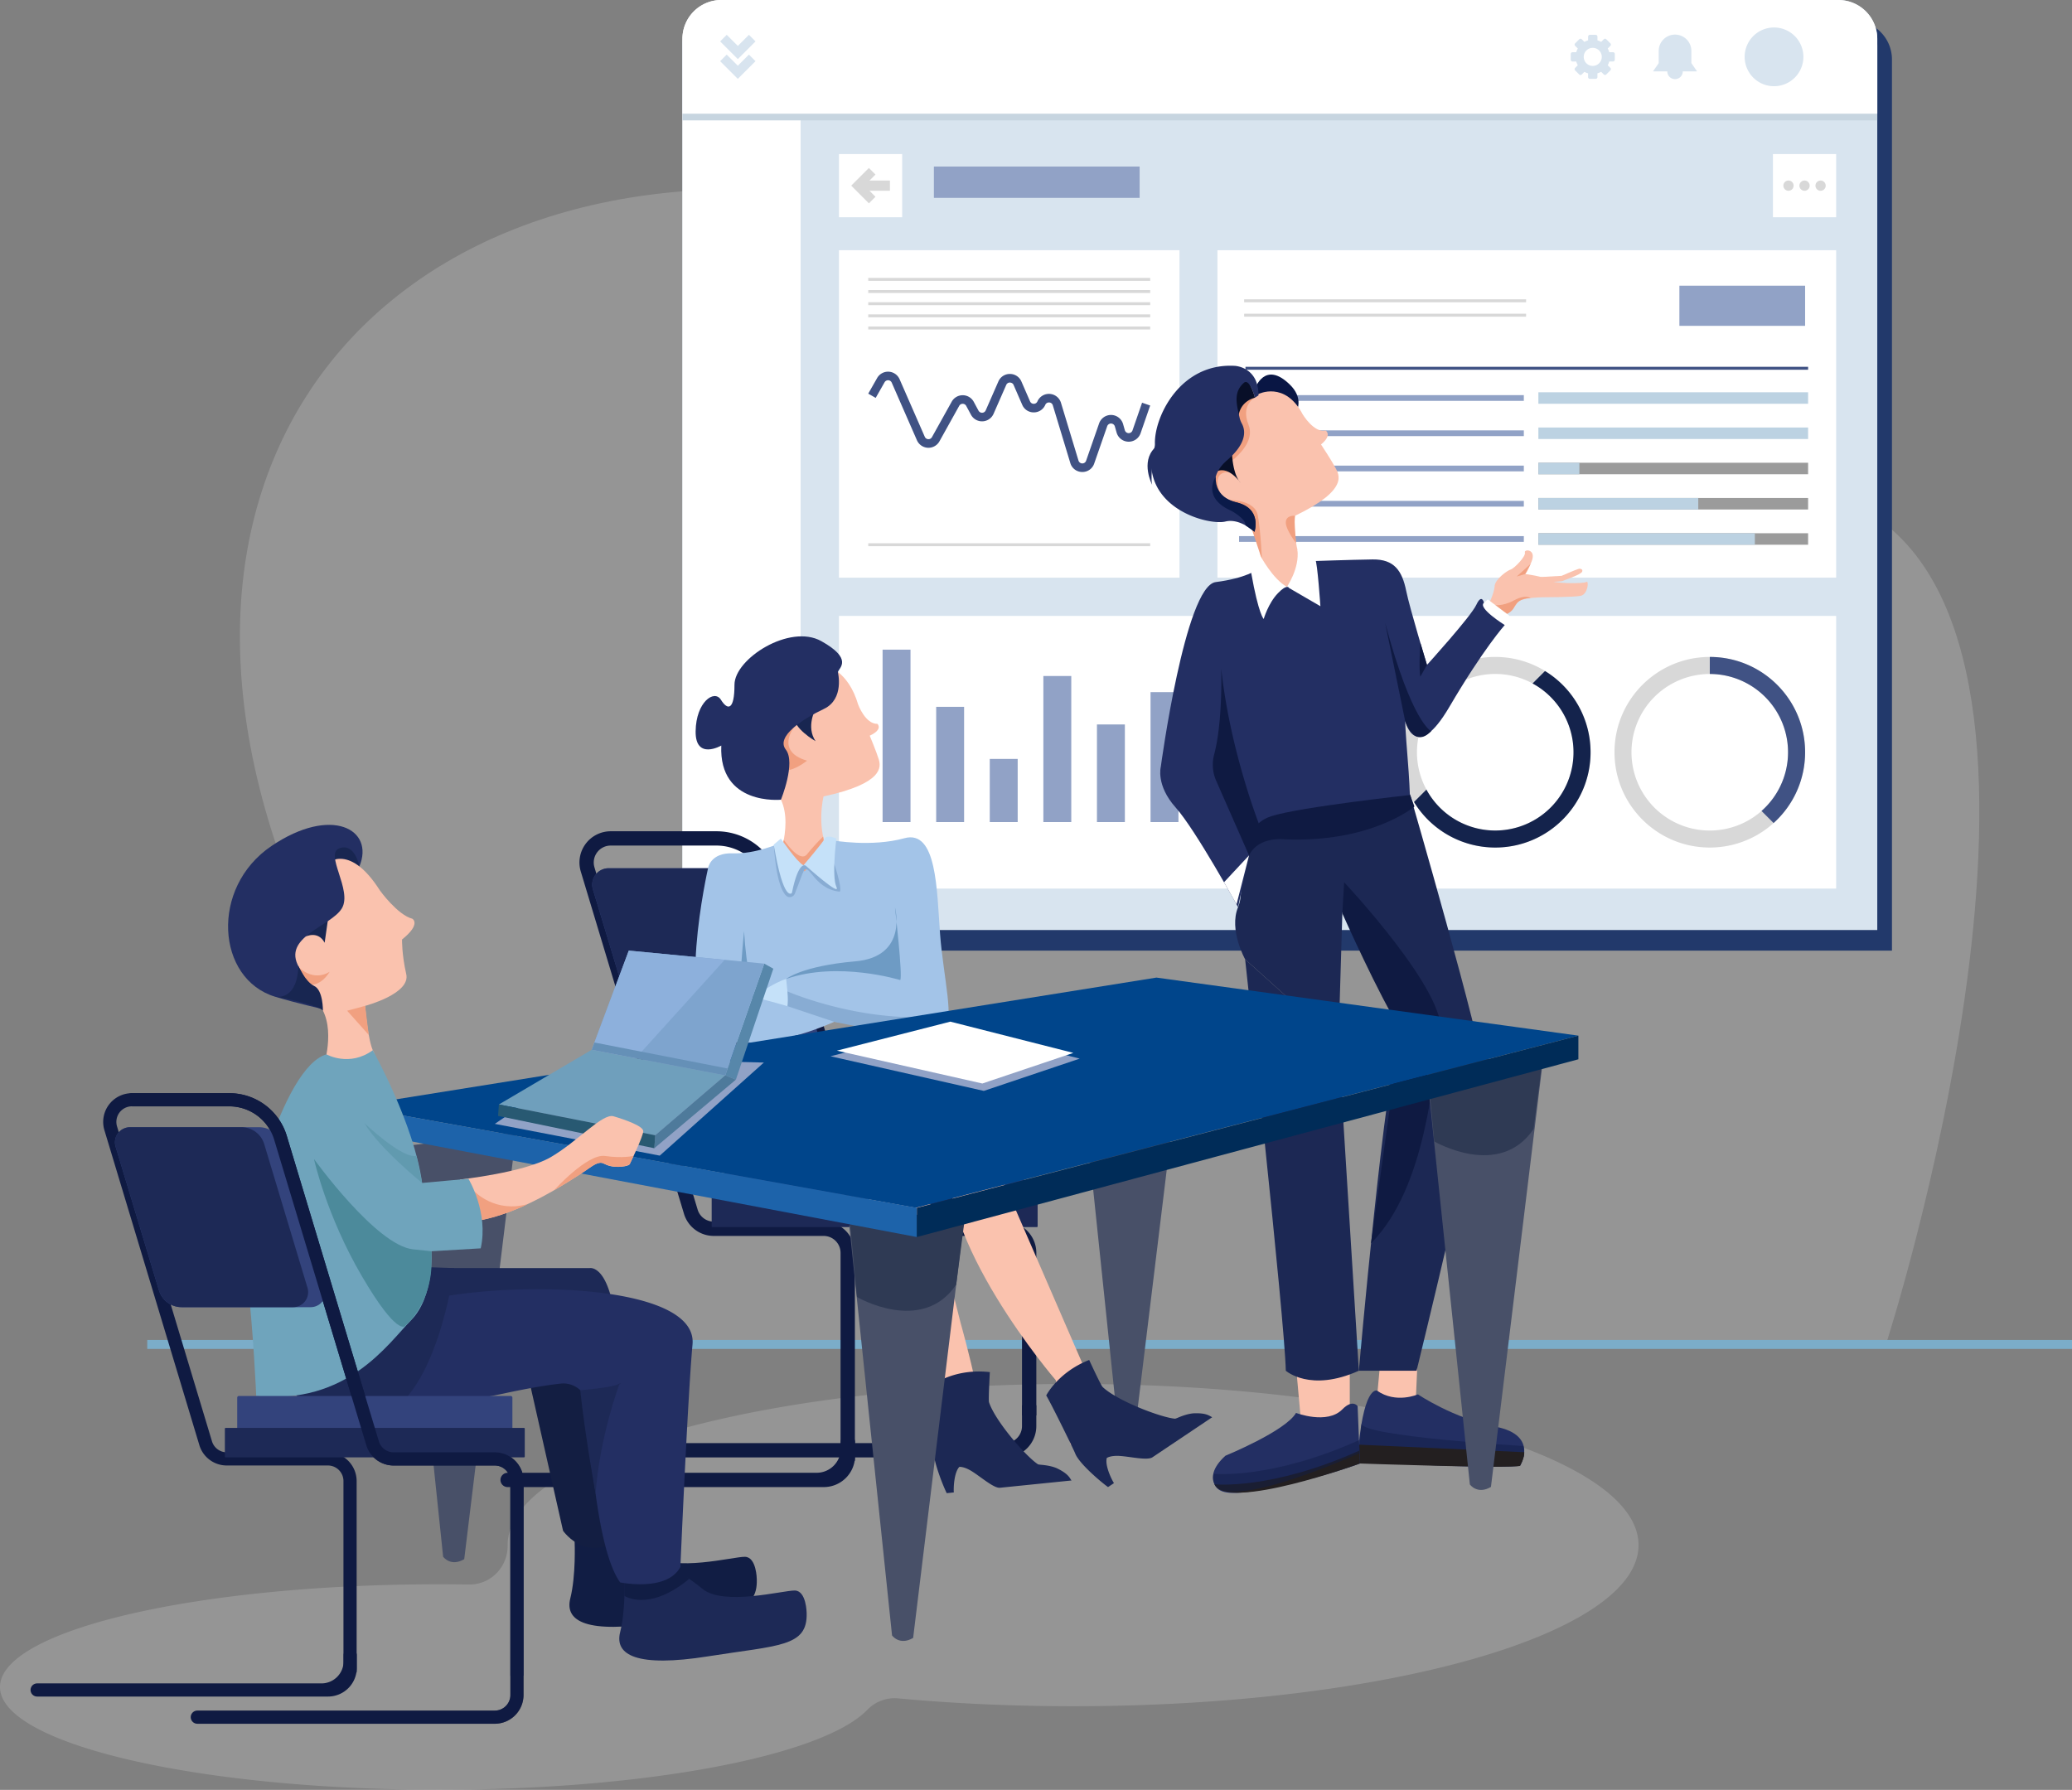<svg width="610" height="527" fill="none" xmlns="http://www.w3.org/2000/svg"><rect width="100%" height="100%" fill="#808080" stroke="none"/><path opacity=".18" d="M315.921 407.486c-91.938 0-166.468 21.242-166.468 47.444v.127c.058 6.364-5.019 11.579-11.384 11.479-2.905-.046-5.836-.07-8.793-.071C57.878 466.465 0 480.011 0 496.717s57.878 30.251 129.276 30.251c61.549 0 113.042-10.065 126.079-23.544a11.164 11.164 0 019.062-3.364c16.218 1.502 33.527 2.315 51.504 2.315 91.936 0 166.465-21.242 166.465-47.445 0-26.202-74.529-47.444-166.465-47.444z" fill="#fff" fill-opacity=".95"/><path d="M397.374 401.424v19.734l-14.07.571-1.944-21.543 16.014 1.238zm9.057-1.238l-1.621 17.635 11.803-1.049.875-19.619-11.057 3.033z" fill="#FAC2AE"/><path opacity=".18" d="M112.595 395.32h442.799s65.031-202.215-5.557-244.594C486.736 112.848 509.841.616 421.064 13.586c-88.776 12.97-94.208 50.935-183.5 43.005-132.746-11.777-214.33 92.531-136.823 236.634 19.581 36.411 21.122 73.329 11.854 102.095z" fill="#fff" fill-opacity=".95"/><path d="M610 394.53H43.347v2.644H610v-2.644z" fill="#7BADC9"/><path d="M556.996 17.495v262.399h-351.76V19.439a13.373 13.373 0 0113.377-13.371h326.944a11.437 11.437 0 0111.439 11.427z" fill="#22396B"/><path d="M552.671 11.437v262.399h-351.76V13.387a13.38 13.38 0 018.257-12.357 13.376 13.376 0 015.119-1.02H541.23a11.436 11.436 0 0111.441 11.426z" fill="#D8E4EF"/><path d="M235.704.007h-23.363a11.435 11.435 0 00-11.437 11.438v262.391h34.8V.007z" fill="#fff"/><path d="M552.671 13.42v22.032h-351.76V13.42a11.437 11.437 0 0111.438-11.438H541.23a11.439 11.439 0 0111.441 11.438z" fill="#C7D5E0"/><path d="M552.671 11.438v22.031h-351.76V11.437A11.437 11.437 0 01212.349 0H541.23a11.439 11.439 0 0111.441 11.438z" fill="#fff"/><path d="M522.276 25.385a8.647 8.647 0 100-17.294 8.647 8.647 0 000 17.294zm-24.332-6.798v-3.6a4.808 4.808 0 00-4.805-4.802h-.009a4.805 4.805 0 00-4.804 4.804v3.6l-1.677 2.428h4.204a2.278 2.278 0 002.28 2.28 2.278 2.278 0 002.28-2.28h4.206l-1.675-2.43zm-23.076-3.217h-1.102a5.029 5.029 0 00-.449-1.087l.778-.777a.526.526 0 000-.746l-1.193-1.202a.527.527 0 00-.745 0l-.778.778a5.015 5.015 0 00-1.087-.458V10.78a.528.528 0 00-.528-.527h-1.696a.528.528 0 00-.527.527v1.101c-.38.11-.745.263-1.088.458l-.778-.778a.525.525 0 00-.745 0l-1.199 1.199a.526.526 0 000 .745l.778.778a5.035 5.035 0 00-.452 1.088h-1.102a.528.528 0 00-.526.527v1.696a.535.535 0 00.153.372.524.524 0 00.373.154h1.102c.107.38.257.745.449 1.089l-.778.778a.516.516 0 00-.154.372.515.515 0 00.154.372l1.199 1.2a.528.528 0 00.745 0l.778-.778c.344.192.709.343 1.087.449v1.089a.528.528 0 00.528.527h1.696a.528.528 0 00.528-.527V21.59a5.031 5.031 0 001.087-.449l.778.778a.527.527 0 00.745 0l1.199-1.2a.517.517 0 00.154-.372.516.516 0 00-.154-.372l-.778-.778c.192-.344.342-.71.449-1.089h1.102a.527.527 0 00.526-.526V15.89a.524.524 0 00-.529-.52zm-5.958 4.034a2.656 2.656 0 01-2.607-3.175 2.658 2.658 0 015.265.514 2.659 2.659 0 01-2.658 2.654v.007zm-251.692-.056l-3.271-3.271-1.939 1.938 5.21 5.208 5.208-5.208-1.939-1.939-3.269 3.272z" fill="#D8E4EF"/><path d="M222.426 12.19l-1.939-1.936-3.269 3.27-3.271-3.27-1.939 1.937 5.21 5.208 5.208-5.208z" fill="#D8E4EF"/><path d="M540.564 45.358h-18.607v18.607h18.607V45.358z" fill="#fff"/><path d="M528.045 54.66a1.508 1.508 0 11-3.016.002 1.508 1.508 0 013.016-.002zm4.724 0a1.506 1.506 0 01-2.574 1.07 1.507 1.507 0 01.228-2.322 1.509 1.509 0 012.346 1.252zm4.723 0a1.506 1.506 0 01-2.574 1.07 1.507 1.507 0 01.228-2.322 1.509 1.509 0 012.346 1.252z" fill="#D8D8D8"/><path d="M265.599 45.358h-18.607v18.607h18.607V45.358z" fill="#fff"/><path d="M261.992 53.154h-6.012l1.763-1.763-1.938-1.938-3.701 3.701h-.017v.017l-1.49 1.49 1.49 1.49v.018h.017l3.701 3.7 1.938-1.937-1.763-1.763h6.012v-3.015z" fill="#D8D8D8"/><path d="M335.094 49.453h-59.737v8.386h59.737v-8.386z" fill="#91A2C6"/><path d="M335.511 58.255h-60.569v-9.218h60.569v9.218zm-59.738-.83h58.906v-7.556h-58.906v7.555z" fill="#91A2C6"/><path d="M347.243 73.674H246.992v96.408h100.251V73.674zm44.097 107.659H246.992v80.298H391.34v-80.298zm149.225 0H403.01v80.298h137.555v-80.298z" fill="#fff"/><path d="M503.369 193.427c-15.494 0-28.06 12.562-28.06 28.06 0 15.497 12.564 28.06 28.06 28.06a28.06 28.06 0 0028.06-28.06c-.003-15.491-12.566-28.06-28.06-28.06zm15.225 45.356a23.044 23.044 0 01-37.537-11.471 23.044 23.044 0 0111.917-26.393 23.046 23.046 0 0133.428 20.572 22.967 22.967 0 01-7.808 17.292z" fill="#D8D8D8"/><path d="M531.426 221.483a27.992 27.992 0 01-2.417 11.413 27.989 27.989 0 01-6.861 9.434l-3.553-3.555a23.04 23.04 0 006.322-25.427 23.048 23.048 0 00-21.548-14.907v-5.014c15.494 0 28.057 12.569 28.057 28.056z" fill="#405284"/><path d="M454.863 197.559a27.91 27.91 0 00-14.657-4.132c-15.494 0-28.06 12.563-28.06 28.06a28.06 28.06 0 0028.06 28.06c15.494 0 28.06-12.563 28.06-28.06a28.027 28.027 0 00-13.403-23.928zm-14.657 46.97a23.04 23.04 0 01-21.294-14.225 23.037 23.037 0 014.996-25.116 23.044 23.044 0 0139.341 16.299 23.039 23.039 0 01-23.043 23.039v.003z" fill="#D8D8D8"/><path d="M468.265 221.484c0 15.494-12.564 28.06-28.06 28.06a28.02 28.02 0 01-23.924-13.402l3.66-3.66a23.037 23.037 0 0016.946 11.814 23.045 23.045 0 0014.303-43.061l3.66-3.66a28.032 28.032 0 0113.415 23.909z" fill="#14234C"/><path d="M268.055 242.046h-8.22v-50.77h8.22v50.77zm15.776-33.934h-8.218v33.934h8.218v-33.934zm15.778 15.348h-8.22v18.586h8.22V223.46zm15.776-24.426h-8.218v43.012h8.218v-43.012zm15.778 14.266h-8.22v28.746h8.22V213.3zm15.774-9.511h-8.218v38.257h8.218v-38.257zm15.778-12.513h-8.22v50.77h8.22v-50.77zm15.776 5.812h-8.221v44.958h8.218l.003-44.958z" fill="#91A2C6"/><path d="M540.565 73.674h-182.15v96.408h182.15V73.674z" fill="#fff"/><path d="M512.852 92.859l.035.797c.484-.61 1.117-.915 1.898-.915 1.34 0 2.016.756 2.028 2.268v4.19h-1.084v-4.196c-.004-.457-.11-.795-.317-1.013-.203-.22-.521-.329-.955-.329-.351 0-.66.094-.926.282a1.92 1.92 0 00-.621.738v4.517h-1.084v-6.34h1.026zm-.492 20.339v-5.501h-1.002v-.838h1.002v-.651c0-.679.181-1.205.545-1.576.363-.371.876-.557 1.541-.557.25 0 .498.034.744.1l-.059.879a3.122 3.122 0 00-.586-.053c-.351 0-.623.104-.814.311-.192.203-.287.496-.287.879v.668h1.353v.838h-1.353v5.501h-1.084zm-.821 10.772c0-.621.121-1.18.364-1.676a2.756 2.756 0 011.019-1.148c.438-.27.936-.405 1.494-.405.864 0 1.561.299 2.092.897.535.598.803 1.393.803 2.385v.076c0 .617-.119 1.172-.358 1.664a2.675 2.675 0 01-1.013 1.143c-.438.273-.942.41-1.512.41-.859 0-1.557-.299-2.092-.897-.531-.597-.797-1.388-.797-2.373v-.076zm1.09.129c0 .703.162 1.267.486 1.693.329.426.766.639 1.313.639.551 0 .988-.215 1.312-.645.325-.433.487-1.039.487-1.816 0-.695-.166-1.258-.498-1.688a1.566 1.566 0 00-1.313-.65c-.535 0-.967.213-1.295.639-.328.426-.492 1.035-.492 1.828z" fill="#fff"/><path d="M531.426 84.118h-37.01v11.82h37.01v-11.82z" fill="#91A2C6"/><path d="M532.312 108H366.669v.865h165.643V108z" fill="#405284"/><path d="M532.31 115.5h-79.408v3.384h79.408V115.5zm0 10.375h-79.408v3.384h79.408v-3.384z" fill="#BCD2E2"/><path d="M532.31 136.251h-79.408v3.384h79.408v-3.384z" fill="#9B9B9B"/><path d="M464.968 136.251h-12.066v3.384h12.066v-3.384z" fill="#BCD2E2"/><path d="M532.31 146.627h-79.408v3.384h79.408v-3.384z" fill="#9B9B9B"/><path d="M499.968 146.627h-47.066v3.384h47.066v-3.384z" fill="#BCD2E2"/><path d="M532.31 157.002h-79.408v3.384h79.408v-3.384z" fill="#9B9B9B"/><path d="M516.63 157.002h-63.728v3.384h63.728v-3.384z" fill="#BCD2E2"/><path d="M338.622 96.142h-83.011v.865h83.011v-.865zm0 63.812h-83.011v.865h83.011v-.865zm0-67.391h-83.011v.865h83.011v-.865zm0-3.579h-83.011v.864h83.011v-.864zm0-3.58h-83.011v.865h83.011v-.865zm0-3.579h-83.011v.865h83.011v-.865z" fill="#D8D8D8"/><path d="M318.65 138.97h-.078a3.65 3.65 0 01-3.469-2.629l-5.153-17.005a1.153 1.153 0 00-1.067-.836 1.165 1.165 0 00-1.153.705 3.661 3.661 0 01-3.392 2.217 3.656 3.656 0 01-3.391-2.226l-2.546-5.856c-.286-.659-.896-.676-1.082-.711a1.161 1.161 0 00-1.083.708l-3.729 8.503a3.704 3.704 0 01-3.243 2.215 3.695 3.695 0 01-3.41-1.947l-1.396-2.592a1.152 1.152 0 00-1.032-.621h-.008a1.156 1.156 0 00-1.032.61l-5.81 10.436a3.702 3.702 0 01-5.337 1.249 3.707 3.707 0 01-1.293-1.565l-7.417-16.959a1.175 1.175 0 00-1.65-.563 1.176 1.176 0 00-.459.453l-2.616 4.595-2.193-1.248 2.616-4.595a3.699 3.699 0 013.413-1.868 3.705 3.705 0 013.199 2.215l7.416 16.948a1.181 1.181 0 002.115.103l5.811-10.436a3.7 3.7 0 013.262-1.902 3.703 3.703 0 013.236 1.948l1.393 2.592c.106.195.264.357.456.467a1.2 1.2 0 00.633.155 1.165 1.165 0 001.034-.707l3.729-8.504a3.66 3.66 0 013.392-2.217 3.664 3.664 0 013.39 2.228l2.546 5.855a1.168 1.168 0 001.082.71 1.16 1.16 0 001.082-.707 3.7 3.7 0 013.613-2.21 3.701 3.701 0 013.325 2.623l5.153 17.005a1.179 1.179 0 002.246.046l3.826-10.989a3.704 3.704 0 017.059.2l.517 1.81a1.185 1.185 0 001.808.647c.206-.143.362-.348.445-.585l2.821-8.163 2.385.823-2.821 8.164a3.711 3.711 0 01-3.602 2.492 3.698 3.698 0 01-2.169-.776 3.698 3.698 0 01-1.291-1.908l-.517-1.811a1.185 1.185 0 00-1.808-.648 1.19 1.19 0 00-.445.584l-3.826 10.99a3.646 3.646 0 01-3.485 2.488z" fill="#405284"/><path d="M449.288 88.131h-83.01v.865h83.01v-.865zm0 4.241h-83.01v.865h83.01v-.865z" fill="#D8D8D8"/><path d="M448.204 116.76h-83.011v.865h83.011v-.865z" fill="#91A2C6"/><path d="M448.618 118.039H364.78v-1.695h83.841l-.003 1.695zm-83.009-.831h82.178v-.032h-82.178v.032zm82.595 9.928h-83.011v.865h83.011v-.865z" fill="#91A2C6"/><path d="M448.618 128.416H364.78v-1.696h83.841l-.003 1.696zm-83.009-.832h82.178v-.033h-82.178v.033zm82.595 9.927h-83.011v.864h83.011v-.864z" fill="#91A2C6"/><path d="M448.618 138.792H364.78v-1.696h83.841l-.003 1.696zm-83.009-.832h82.178v-.033h-82.178v.033zm82.595 9.927h-83.011v.864h83.011v-.864z" fill="#91A2C6"/><path d="M448.618 149.166H364.78v-1.696h83.841l-.003 1.696zm-83.009-.831h82.178v-.033h-82.178v.033zm82.595 9.928h-83.011v.865h83.011v-.865z" fill="#91A2C6"/><path d="M448.618 159.542H364.78v-1.695h83.841l-.003 1.695zm-83.009-.831h82.178v-.033h-82.178v.033z" fill="#91A2C6"/><path d="M295.888 359.688h-32.33a4.967 4.967 0 01-4.776-3.547l-29.433-97.646a19.198 19.198 0 00-18.495-13.74h-31.057a9.196 9.196 0 00-8.811 11.857l30.369 100.74a9.147 9.147 0 008.811 6.547h32.309a4.992 4.992 0 014.988 4.988v61.239h4.217v-61.239a9.214 9.214 0 00-9.205-9.199h-32.316a4.957 4.957 0 01-4.777-3.547l-30.368-100.745a4.983 4.983 0 01.773-4.415 4.987 4.987 0 014.003-2.016h31.069a15.013 15.013 0 0114.46 10.746l29.432 97.641a9.147 9.147 0 008.812 6.547h32.33a4.995 4.995 0 014.988 4.988v47.863h4.217v-47.863a9.214 9.214 0 00-9.21-9.199z" fill="#0F1A42"/><path d="M305.093 413.765v6.141a9.213 9.213 0 01-9.205 9.203h-95.183v-4.21h95.183a4.999 4.999 0 004.988-4.993v-6.141h4.217z" fill="#0F1A42"/><path d="M249.629 422.504a2.104 2.104 0 012.104 2.105v4.037a9.211 9.211 0 01-9.203 9.204h-93.08a2.104 2.104 0 01-1.489-3.595c.395-.395.93-.617 1.489-.617h90.971a7.094 7.094 0 007.094-7.094v-1.934a2.098 2.098 0 011.3-1.944c.256-.106.529-.16.806-.16l.008-.002z" fill="#0F1A42"/><path d="M236.97 313.227h-41.294a7.564 7.564 0 01-7.248-5.392L174.55 261.85a4.835 4.835 0 01.75-4.257 4.84 4.84 0 013.857-1.951h41.328a7.586 7.586 0 017.246 5.392l13.85 45.987a4.82 4.82 0 01-.745 4.263 4.81 4.81 0 01-3.866 1.943z" fill="#33437C"/><path d="M231.352 313.227h-35.676a7.564 7.564 0 01-7.248-5.392L174.55 261.85a4.835 4.835 0 01.75-4.257 4.84 4.84 0 013.857-1.951h35.676a7.622 7.622 0 017.274 5.392l13.85 45.987a4.813 4.813 0 01-.744 4.26 4.809 4.809 0 01-3.861 1.946z" fill="#1D2956"/><path d="M301.528 357.799h-88.055v-15.638a.514.514 0 01.514-.514h87.027a.51.51 0 01.363.151.51.51 0 01.151.363v15.638z" fill="#33437C"/><path d="M209.75 361.301h95.498a.23.23 0 00.231-.23v-8.97a.23.23 0 00-.231-.23H209.75a.23.23 0 00-.23.23v8.97c0 .127.103.23.23.23z" fill="#1D2956"/><path d="M369.486 114.433s2.835-8.511 10.3-1.139c7.465 7.371-4.142 14.676-4.142 14.676l-6.158-13.537z" fill="#091644"/><path d="M366.566 282.453s-4.85-8.659-2.079-15.355c2.771-6.697-1.963-17.088-1.963-17.088l16.858-16.51 35.674.231s21.593 74.376 21.593 81.996c0 7.62-19.604 87.864-19.604 87.864h-17.001s7.706-88.198 12.324-100.436c0 0-12.321-25.667-17.169-34.557l-1.154 38.562-27.479-24.707z" fill="#1C2854"/><path d="M437.803 178.971s2.121-4.244 2.208-6.321c.087-2.077 3.724-4.677 4.763-4.979 1.038-.302 4.503-3.898 4.157-4.979-.346-1.082 3.463-1.083 1.992 2.592-1.472 3.675-1.907 3.724-1.907 3.724s5.499.693 6.799 1.775c1.299 1.083 10.405 1.139 11.213.563.808-.576.52 3.694-1.732 4.098-2.253.404-10.276.404-10.276.404s-7.625-.057-8.37 1.677c-.746 1.734-4.728 4.215-4.728 4.215l-4.119-2.769z" fill="#FAC2AE"/><path d="M449.017 169.013l-2.511.735 4.109-3.706-1.598 2.971zm-9.401 9.118s2.593.55 6.111-1.355c3.518-1.904 4.88-.663 4.88-.663s-3.422-.224-4.703 2.471c-1.281 2.694-4.552 2.781-4.552 2.781l-1.736-3.234z" fill="#F1A080"/><path d="M395.718 259.765l-.53 9.179s10.961 24.641 17.18 34.211l-8.742 62.939c16.58-16.807 18.131-49.91 20.435-61.802 2.305-11.892-28.343-44.527-28.343-44.527z" fill="#0F1A42"/><path d="M366.566 282.453s11.642 105.859 11.979 121.138c0 0 7.199 6.456 21.502 0l-5.999-96.432-27.482-24.706z" fill="#1C2854"/><path d="M436.878 177.446l1.14-.952 6.321 4.763-1.697 2.544-7.654-2.631 1.89-3.724z" fill="#fff"/><path d="M243.179 196.053s6.474 1.22 9.469 11.41c0 0 2.105 5.746 5.664 5.665 0 0 1.781 1.618-2.265 3.48 0 0 1.994 4.773 2.655 6.959.662 2.185 1.472 7.121-16.25 10.925 0 0-2.347 9.386 1.699 16.912s-16.023 6.15-16.104 5.423c-.081-.728 5.746-13.115 1.862-21.364-3.884-8.249-14.971-15.942-14.971-15.942s19.744-30.833 28.241-23.468z" fill="#FAC2AE"/><path d="M240.105 208.757s-2.913 5.185 0 9.469c0 0-6.635-3.723-6.473-7.607.161-3.884 6.473-1.862 6.473-1.862z" fill="#182651"/><path d="M233.772 214.128s-5.643 7.091 3.824 9.843c0 0-7.768 6.313-9.711.324-1.943-5.988 3.762-12.081 5.887-10.167z" fill="#F1A080"/><path d="M370.453 116.031s7.843-4.011 13.08 6.004c0 0 3.355 5.556 6.734 4.712 0 0 2.079 1.313-1.357 4.118 0 0 3.018 4.563 4.159 6.71 1.14 2.147 4.256 6.541-11.805 14.288 0 0-1.251 10.894 4.369 17.895 5.619 7.002-13.89 9.838-14.137 9.095-.247-.742 1.278-14.133-2.17-22.277-3.75-8.858-17.58-14.417-17.58-14.417s8.868-32.011 18.707-26.128z" fill="#FAC2AE"/><path d="M361.901 139.072s-5.147-.864-2.853 5.725c2.293 6.59-6.863-9.522-6.863-9.522l9.716 3.797zm-.374 8.156s7.883-.305 8.775 4.543c.892 4.848 1.207 12.946 1.207 12.946l-3.873-11.639-6.109-5.85z" fill="#F1A080"/><path d="M369.45 117.088s-4.257 2.04-1.881 7.986c2.927 7.32-10.238 14.233-10.238 14.233s5.482-26.727 11.753-22.102" fill="#F1A080"/><path d="M246.659 197.834s2.05 7.983-4.1 10.897c-6.151 2.915-14.242 8.092-11.221 11.976 3.021 3.884-1.429 14.756-1.429 14.756s-18.317 1.86-17.561-15.942c0 0-7.661 4.422-7.553-4.208.108-8.63 5.502-12.409 7.445-9.279 1.943 3.129 3.993 3.236 3.993-4.423 0-7.658 16.268-18.033 25.548-12.848 9.28 5.185 5.421 7.777 4.878 9.071z" fill="#232F63"/><path d="M245.273 247.454s11.33 2.022 20.96-.648 9.548 15.294 10.522 28.162c.975 12.868 4.533 26.3.972 27.755-3.561 1.455-32.13-1.873-32.13-1.873s-21.198 9.96-34.231 4.62c-13.032-5.341-2.914-49.85-2.914-49.85s.648-4.613 7.284-4.369c6.635.244 13.789-2.941 13.789-2.941s5.633 9.738 10.569 5.207c4.937-4.53 5.179-6.063 5.179-6.063z" fill="#A3C4E8"/><path d="M230.756 247.251s4.636 7.038 6.841 4.27a62.757 62.757 0 014.727-5.203l.624 4.108-6.1 6.138-6.344-8.046.252-1.267z" fill="#F1A080"/><path d="M227.846 248.98s.532 12.033 3.66 14.801c.819.725 2.126.34 2.51-.684.441-1.177 1.22-3.234 2.257-5.9 1.769-4.549 2.812 4.481 10.89 5.338 0 0 1.145.294-1.536-8.194l-6.829.854s-1.047-.906-5.243-.334c-4.195.572-5.709-5.881-5.709-5.881z" fill="#88ACD3"/><path d="M263.48 267.198s2.347 20.475 1.539 21.365c0 0-18.289-5.665-33.583-.324 0 0 4.666-3.83 20.364-5.185 15.699-1.356 11.68-15.856 11.68-15.856zm-44.426 6.965s-1.7 16.833-.729 18.128c.972 1.295 3.48 1.294 3.48 1.294s-2.104-8.34-2.751-19.422z" fill="#6E9BC4"/><path d="M231.436 288.239s.889 7.121.404 8.012c0 0-6.07-1.781-10.035-2.67 0 0 5.968-4.276 9.631-5.342z" fill="#C5E1F9"/><path d="M245.597 300.851l-13.757-4.606a18.991 18.991 0 000-4.329s23.166 10.129 47.427 6.999c.005.006 7.358 10.675-33.67 1.936z" fill="#88ACD3"/><path d="M370.145 167.691s-3.233 2.54-12.238 3.695c-9.006 1.154-16.165 54.378-16.165 54.378s-1.501 5.426 4.387 12.008c5.888 6.582 18.356 29.326 18.356 29.326l3.233-15.241s.925-7.273 3.464-7.851c2.539-.578 40.641-2.425 43.872-10.275 0 0-.114-4.042-.692-11.084s-.692-10.391-.692-10.391 3.001 12.988 13.046-4.156 16.281-24.064 16.281-24.064-8.082-5.024-6.12-6.582c0 0-.634-2.828-2.251.636-1.616 3.463-14.524 17.69-14.524 17.69s-5.061-16.612-6.114-21.796c-1.212-5.975-3.55-9.351-9.871-9.264-6.321.087-18.617.518-18.617.518l-6.638 7.534-5.225-.087-3.492-4.994z" fill="#232F63"/><path d="M407.785 183.392l5.888 28.864s2.618 8.337 7.658 3.015c-.001 0-5.639-2.379-13.546-31.879zm7.396 50.682l1.229 3.399s-12.552 10.696-38.182 9.656c0 0-7.679-1.044-10.508 4.728 0 0-1.847-8.832 6.582-11.546 8.429-2.715 40.879-6.237 40.879-6.237z" fill="#0F1A42"/><path d="M253.888 347.243s12.476 49.768 23.845 63.01c11.369 13.241 2.888 12.701 9.391 14.926 6.503 2.225-4.311-35.621-4.311-35.621l-12.365-48.775-16.56 6.46z" fill="#FAC2AE"/><path d="M311.027 432.256c-2.44-.991-4.985-.925-5.359-1.09-.052-.012-.069-.012-.087-.026-3.507-2.287-12.549-12.644-14.414-18.271-.221-.665.245-8.868.245-8.868-9.793-1.136-16.07 3.276-16.07 3.276.168 2.731-.355 18.041-.496 19.029a6.532 6.532 0 000 1.439c.369 3.801 3.073 10.334 3.874 11.895l2.085-.212c-.116-1.561.102-5.9 1.618-7.519 0 0 1.297-.211 3.739 1.316 2.614 1.633 6.438 5.003 8.224 4.822l21.08-2.143c-.538-.604-.726-1.905-4.439-3.648z" fill="#1C2854"/><path d="M289.163 333.498l31.63 72.866 11.657 15.948-17.278 3.05-4.365-19s-36.048-41.875-31.184-68.706c4.863-26.831 9.54-4.158 9.54-4.158z" fill="#FAC2AE"/><path d="M367.72 251.857l-7.366 7.908 3.683 6.517 3.683-14.425z" fill="#fff"/><path d="M417.443 410.55s-6.475 2.853-12.048-1.1c0 0-4.27-1.83-5.795 20.841 0 0 37.149 2.347 47.902 1.31 0 0 5.633-8.967-7.052-11.5-12.684-2.533-23.007-9.551-23.007-9.551z" fill="#232F63"/><path opacity=".49" d="M448.487 425.765s-47.615-2.825-47.69-6.628l-.609 7.989 48.412 1.74s.208-2.235-.113-3.101z" fill="#111D49"/><path d="M447.5 431.601s1.373-2.359 1.237-4.02l-48.73-2.217-.366 5.518s45.049 1.593 47.859.719z" fill="#231F20"/><path d="M399.684 414.018l.683 16.89s-12.152 4.728-30.738 8.002c-9.241 1.63-11.217.009-12.09-1.889-.887-1.934-.773-4.775 3.23-8.408 0 0 17.731-7.265 20.781-12.604 0 0 9.158 3.528 13.638-1.047 3.041-3.107 4.496-.944 4.496-.944z" fill="#232F63"/><path d="M357.539 437.021s16.487 1.83 42.641-9.895l.187 3.782s-38.942 14.159-42.828 6.113z" fill="#231F20"/><path opacity=".49" d="M357.262 433.936s16.766 1.794 42.918-9.934l.187 3.78s-45.937 20.876-43.105 6.154z" fill="#111D49"/><path d="M250.014 360.827l12.606 120.707s2.193 3.091 6.211.728l15.346-125.936-34.163 4.501z" fill="#485068"/><path d="M250.014 357.67l2.274 24.213s19.163 11.213 29.219-3.64l2.67-20.573h-34.163z" fill="#2F3A54"/><path d="M117.854 337.64l12.605 120.708s2.192 3.091 6.211.727l15.347-125.936-34.163 4.501zm198.134-43.367l12.605 120.708s2.193 3.091 6.212.728l15.346-125.936-34.163 4.5zm104.134 22.096l12.606 120.706s2.193 3.093 6.211.728l15.346-125.935-34.163 4.501z" fill="#485068"/><path d="M419.985 311.869l2.271 24.209s19.164 11.213 29.219-3.64l2.671-20.573-34.161.004z" fill="#2F3A54"/><path d="M103.679 325.754l165.885 29.873 195.114-50.696-124.231-17.095-236.768 37.918z" fill="#00458B"/><path d="M103.679 325.753v7.015l166.249 31.46v-8.601l-166.249-29.874z" fill="#1D63AA"/><path d="M269.928 355.627l194.75-50.696v6.959l-194.75 52.338v-8.601z" fill="#002C58"/><path d="M173.99 311.641l50.891 1.208-30.649 27.41-48.552-9.354 28.31-19.264z" fill="#91A2C6"/><path d="M224.997 283.729l2.672 1.489-11.02 32.668-3.152-1.258 11.5-32.899z" fill="#5787AA"/><path d="M185.117 279.892l39.88 3.837-11.5 32.899-39.304-7.529 10.924-29.207z" fill="#7EA4CE"/><path d="M146.877 325.193l46.033 9.069 20.587-17.634-39.304-7.529-27.316 16.094z" fill="#6F9FBC"/><path d="M192.909 334.262l-.276 3.82 24.016-20.196-3.152-1.258-20.588 17.634z" fill="#4E7A9B"/><path d="M146.877 325.193l46.032 9.069-.276 3.82-46-9.522.244-3.367z" fill="#285972"/><path d="M185.117 279.892l28.235 2.716-26.207 28.972-12.952-2.481 10.924-29.207z" fill="#8DB0DC"/><path d="M174.193 309.099l.804-2.147 39.206 7.656-.706 2.02-39.304-7.529z" fill="#6590B7"/><path d="M169.17 453.924s.439 9.921-1.277 16.721c-1.715 6.8 5.021 10.422 25.866 7.118 20.845-3.305 29.359-2.733 29.042-12.774 0 0-.064-6.545-3.495-6.609-3.432-.064-20.972 4.639-27.2-.508-6.228-5.147-19.818-13.615-22.936-3.948z" fill="#111D44"/><path d="M155.946 407.158l9.821 43.565s7.912 11.343 19.063 0 11.661-69.493-28.249-43.565" fill="#131E42"/><path d="M104.824 258.698s6.577-16.775-11.058-9.723c-17.635 7.051 11.058 9.723 11.058 9.723z" fill="#182651"/><path d="M117.297 373.346l56.23.029s6.696-1.723 8.226 21.321c1.822 27.468-69.54-12.961-64.456-21.35z" fill="#1D2956"/><path d="M95.959 254.504c-.287.191 6.481-7.151 15.919 7.721 0 0 5.147 7.15 9.533 8.293 0 0 2.669 1.525-3.05 6.1 0 0-.095 4.385 1.24 10.199 1.334 5.815-12.107 9.343-12.107 9.343s.762 10.58 2.574 13.725c1.812 3.144-14.966 4.671-14.966 4.671s4.004-11.725-.953-18.494c-4.958-6.769-14.299-12.868-11.153-19.923 3.146-7.054 12.963-21.635 12.963-21.635z" fill="#FAC2AE"/><path d="M88.035 284.817s3.965 4.322 8.998 1.334c0 0-4.63 8.198-10.604.445-5.973-7.753 1.606-1.779 1.606-1.779z" fill="#F1A080"/><path d="M89.96 275.772s3.648-1.885 5.618 1.801l1.452-10.169-7.07 8.368z" fill="#182651"/><path d="M105.799 255.101s-1.26-6.976-5.837-5.356c-4.576 1.619 3.909 12.392.668 17.731-3.24 5.339-17.754 8.387-12.595 17.348l6.747 12.223s-7.274-1.606-13.784-3.576c-17.264-5.225-19.261-32.097-1.054-44.393 17.629-11.915 30.437-4.89 25.855 6.023z" fill="#232F63"/><path d="M107.493 296.161l-5.297 1.431 6.358 7.114-1.061-8.545z" fill="#F1A080"/><path d="M135.494 347.284s18.709-2.03 26.525-6.511c7.815-4.48 15.347-13.06 18.588-12.107 3.241.953 8.77 2.861 8.77 4.386s-3.876 9.469-3.876 9.469.128 1.08-4.003 1.017c-4.132-.062-3.496-2.097-6.293-.7-2.796 1.397-25.229 18.875-43.023 16.905l3.312-12.459z" fill="#FAC2AE"/><path d="M139.716 350.832s6.072 6.417 15.634 3.692c0 0-7.788 4.132-17.385 5.374l1.751-9.066z" fill="#F1A080"/><path d="M183.846 463.85s.441 9.922-1.275 16.722c-1.715 6.8 5.021 10.421 25.864 7.117 20.844-3.305 29.361-2.733 29.044-12.774 0 0-.064-6.545-3.495-6.609-3.431-.064-20.972 4.639-27.2-.508-6.228-5.147-19.819-13.615-22.938-3.948z" fill="#1D2956"/><path d="M183.845 464.879v5.009s7.149 4.841 19.048-5.009l-4.88-4.512-14.168 4.512z" fill="#111D44"/><path d="M163.134 350.451s9.784-10.853 14.995-10.091c5.211.763 8.417-.038 8.417-.038l-1.185 2.5s-3.215 1.839-7.654-.247c0 0-1.255-.915-4.006 1.198-2.752 2.114-10.567 6.678-10.567 6.678z" fill="#F1A080"/><path d="M97.03 411.016s17.943 6.443 51.48-.762c7.738-1.663 13.013-2.498 16.608-2.875a7.186 7.186 0 015.423 1.69 7.199 7.199 0 012.507 5.098c.688 13.179 2.934 42.721 9.529 51.746 0 0 13.791 2.878 17.732-4.558 0 0 2.135-49.704 3.57-65.508 1.891-20.74-71.835-18.901-89.05-9.585-17.214 9.317-17.8 24.754-17.8 24.754z" fill="#232F63"/><path d="M83.376 405.404s7.53 16.11 26.357 12.392c18.826-3.718 23.974-44.421 23.974-44.421l-10.675-.357-39.656 32.386z" fill="#1D2956"/><path d="M96.115 310.444s6.763 3.813 13.63-1.22c0 0 12.142 21.631 14.526 39.075l13.632-1.238s6.005 9.818 3.622 20.495l-14.488.857s.857 13.346-6.005 20.305c-6.863 6.959-18.784 25.042-45.598 22.294 0 0-.822-19.339-2.728-35.449-1.906-16.11 10.524-61.506 23.409-65.119z" fill="#6FA4BC"/><path d="M92.432 341.249s18.3 25.453 29.17 26.596l5.433.572-.029 3.627s.527 10.688-7.73 18.354c0 0-2.251 3.281-12.737-14.64-10.486-17.92-14.107-34.509-14.107-34.509z" fill="#4C8A9B"/><path d="M124.271 348.304s-12.632-10.231-16.977-17.603c0 0 11.119 10.6 15.334 9.621l1.643 7.982z" fill="#619AAF"/><path d="M145.665 427.615h-29.738a4.58 4.58 0 01-4.395-3.264l-27.08-89.838a17.66 17.66 0 00-17.015-12.642h-28.59a8.46 8.46 0 00-8.106 10.908l27.94 92.687a8.416 8.416 0 008.108 6.024h29.737a4.589 4.589 0 014.589 4.588v56.344h3.88v-56.344a8.48 8.48 0 00-8.469-8.463H66.795a4.562 4.562 0 01-4.394-3.264l-27.947-92.696a4.588 4.588 0 014.394-5.915h28.586a13.809 13.809 0 0113.303 9.885l27.08 89.841a8.42 8.42 0 008.107 6.024h29.738a4.59 4.59 0 014.589 4.588v57.34h3.879v-57.34a8.476 8.476 0 00-8.465-8.463z" fill="#0F1A42"/><path d="M154.133 493.415v5.65a8.473 8.473 0 01-2.483 5.985 8.473 8.473 0 01-5.985 2.483H58.092v-3.875h87.573a4.596 4.596 0 004.589-4.593v-5.65h3.879z" fill="#58595B"/><path d="M103.104 485.409a1.937 1.937 0 011.936 1.937v3.712a8.472 8.472 0 01-8.468 8.468H10.937a1.945 1.945 0 01-1.37-.567 1.937 1.937 0 011.37-3.307h83.698a6.527 6.527 0 006.527-6.527v-1.779a1.944 1.944 0 01.567-1.37 1.934 1.934 0 011.37-.567h.005z" fill="#0F1A42"/><path d="M91.456 384.878H53.464a6.961 6.961 0 01-6.668-4.963L34.03 337.603a4.443 4.443 0 014.238-5.711h38.018a6.977 6.977 0 016.669 4.962l12.742 42.308a4.435 4.435 0 01-4.24 5.716z" fill="#33437C"/><path d="M86.288 384.878H53.464a6.961 6.961 0 01-6.668-4.963L34.03 337.603a4.443 4.443 0 014.238-5.711h32.824a7.014 7.014 0 016.693 4.962l12.742 42.308a4.432 4.432 0 01-4.238 5.716z" fill="#1D2956"/><path d="M150.845 425.877H69.837v-14.345a.515.515 0 01.514-.514h79.986a.516.516 0 01.514.514v14.345h-.006z" fill="#33437C"/><path d="M66.432 429.1h87.826a.23.23 0 00.231-.23v-8.216a.23.23 0 00-.231-.23H66.432a.23.23 0 00-.23.23v8.216c0 .127.103.23.23.23z" fill="#1D2956"/><path d="M145.665 507.534H58.092a1.94 1.94 0 01-1.938-1.939 1.936 1.936 0 011.938-1.938h87.573a4.594 4.594 0 004.59-4.59v-62.983a4.592 4.592 0 00-4.59-4.589h-29.737a8.416 8.416 0 01-8.106-6.023l-27.08-89.836a13.812 13.812 0 00-13.305-9.886h-28.59a1.94 1.94 0 01-1.937-1.938 1.936 1.936 0 011.938-1.938h28.586a17.667 17.667 0 0117.016 12.645l27.081 89.835a4.562 4.562 0 004.393 3.265h29.738a8.475 8.475 0 018.467 8.465v62.983a8.477 8.477 0 01-8.464 8.467z" fill="#0F1A42"/><path d="M170.824 409.33s9.03-.752 10.962-1.677c1.932-.926.529 0 .529 0s-5.774 15.358-6.972 32.128c0-.003-3.128-17.162-4.519-30.451z" fill="#1D2956"/><path d="M371.033 163.6s3.669 6.927 7.824 9.178c0 0 3.788-5.373 3.104-10.922l5.267 2.841c.634 1.038 1.501 13.796 1.501 13.796l-9.237-5.369s-.458-1.385-3.29 1.558c-2.832 2.944-4.166 7.563-4.166 7.563s-1.491-1.22-3.684-13.573l2.681-5.072z" fill="#fff"/><path d="M229.886 246.903s4.632 6.799 6.651 7.883c0 0 5.606-6.571 6.281-7.883.676-1.311 3.425 0 3.425 0s-1.456 11.07 0 14.227c1.457 3.157-8.982-6.205-8.982-6.205s-2.103-1.969-4.127 7.985c0 0-2.427 3.157-5.337-14.242l2.089-1.765z" fill="#C5E1F9"/><path d="M359.523 196.845s.54 15.389-2.075 25.315a11.741 11.741 0 00.598 7.731l9.674 21.973s1.011-6.667 3.464-7.85c.001-.008-8.943-22.114-11.661-47.169zm58.623-7.613s-.487 7.528 0 10.006l1.956-3.46-1.956-6.546z" fill="#0F1A42"/><path d="M452.942 169.928l6.8-.383s4.098-1.812 5.147-2.097c0 0 1.24-.047.906.857-.334.905-5.481 2.574-5.815 2.765-.334.191-5.672.381-5.672.381l-1.366-1.523z" fill="#FAC2AE"/><path d="M369.45 117.088s-2.91-12.482-10.119-5.197c-7.208 7.285 5.173 14.718 5.173 14.718l.056-3.313c.029-1.668.641-3.301 1.83-4.477a6.585 6.585 0 012.701-1.614l.359-.117zm-6.778 15.389s-.064 6.659 2.521 9.679c0 0-3.892-5.826-7.863-2.847-3.971 2.978 5.342-6.832 5.342-6.832z" fill="#080F28"/><path d="M369.449 117.088s-1.54-5.915-3.294-4.334c-2.984 2.689-2.202 6.004-1.245 10.094a6.98 6.98 0 00.649 1.792c1.441 2.577 1.008 6.307-4.28 10.849-5.289 4.541-4.894 10.397 2.722 12.422 7.615 2.026 5.325 8.661 5.325 8.661s-4.304-4.073-8.564-3.016c-4.261 1.056-19.749-2.572-21.687-14.964-.772-4.935.995-5.711.934-7.966-.209-7.778 7.336-23.813 23.473-22.91 0 0 7.059.227 7.015 8.706l-1.048.666z" fill="#232F63"/><path d="M357.917 140.387s-4.376 6.138 4.728 10.086c0 0 4.227 2.333 4.04 4.22l2.639 1.88s2.352-6.925-5.325-8.66c.002 0-6.358-1.007-6.082-7.526z" fill="#0A1A49"/><path d="M339.922 131.902s-1.401 8.244-.727 10.827c-.005.003-3.482-6.627.727-10.827z" fill="#232F63"/><path d="M87.802 284.389s.314 9.234-6.253 9.134c0 0 12.164 2.304 13.522 4.056 0 0 .083-6.005-2.548-7.257-2.63-1.252-4.721-5.933-4.721-5.933z" fill="#182651"/><path d="M381.264 151.858s-2.611-.284-2.719 1.877c-.109 2.161 3.036 6.192 3.036 6.192s-.73-6.957-.317-8.069z" fill="#F1A080"/><path d="M351.249 416.14c-2.622.275-4.836 1.525-5.243 1.557a.246.246 0 01-.089.02c-4.177-.372-17.02-5.26-21.313-9.348-.508-.483-3.951-7.942-3.951-7.942-9.179 3.602-12.644 10.446-12.644 10.446 1.433 2.333 8.171 16.09 8.509 17.028.178.447.405.873.679 1.269 2.112 3.181 7.572 7.677 9.014 8.68l1.739-1.166c-.836-1.326-2.683-5.256-2.108-7.398 0 0 1.046-.796 3.921-.596 3.073.212 8.034 1.387 9.524.388l17.598-11.803c-.762-.284-1.54-1.344-5.636-1.135z" fill="#1C2854"/><path d="M244.499 311.002L279.708 302l38.164 9.697-28.232 9.504-45.141-10.199z" fill="#91A2C6"/><path d="M246.384 309.348l33.4-8.54 36.204 9.2-26.782 9.014-42.822-9.674z" fill="#fff"/></svg>